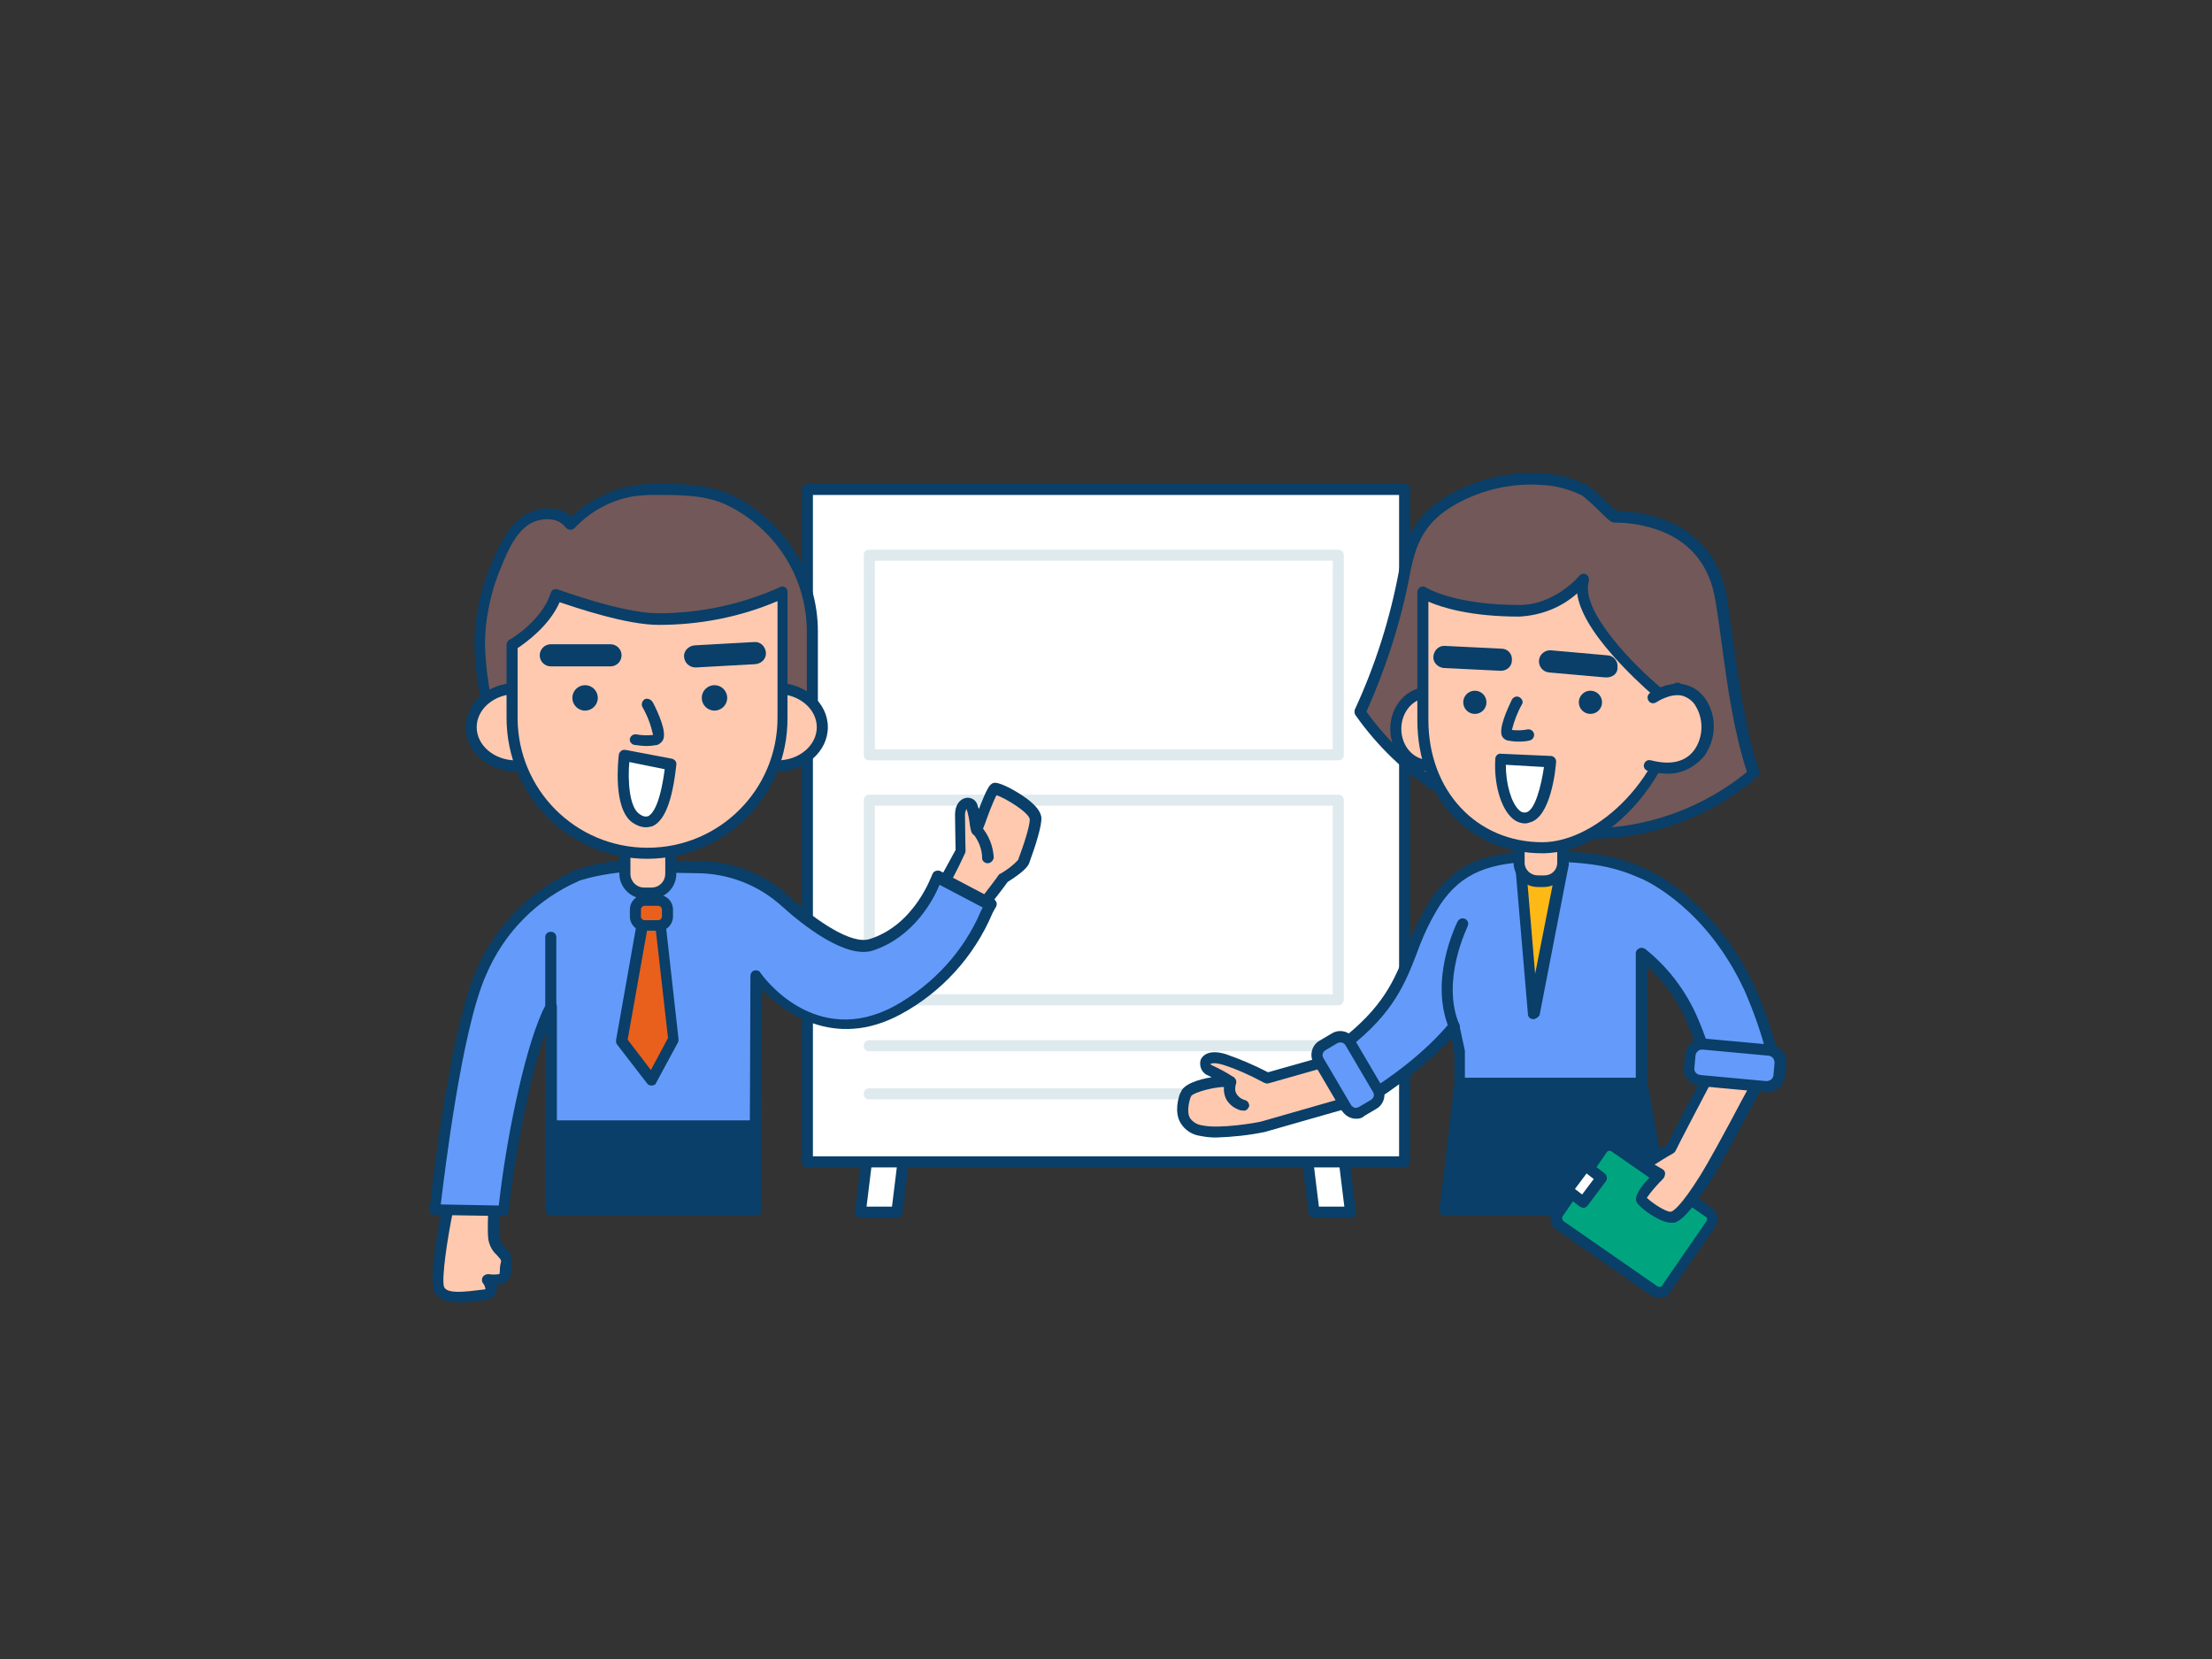 <?xml version="1.0" encoding="utf-8"?>
<!-- Generator: Adobe Illustrator 22.0.1, SVG Export Plug-In . SVG Version: 6.00 Build 0)  -->
<svg version="1.1" id="Layer_1" xmlns="http://www.w3.org/2000/svg" xmlns:xlink="http://www.w3.org/1999/xlink" x="0px" y="0px"
	 viewBox="0 0 400 300" style="enable-background:new 0 0 400 300;" xml:space="preserve">
<rect x="0" y="0" width="400" height="300" fill="#333333" stroke="none"/>
<style type="text/css">
	.st0{fill:#FFFFFF;}
	.st1{fill:#093F68;}
	.st2{fill:#DFEAEF;}
	.st3{fill:#FFC9B0;}
	.st4{fill:#649BFA;}
	.st5{fill:#00A57F;}
	.st6{fill:#725858;}
	.st7{fill:#FEB917;}
	.st8{fill:#E8601C;}
</style>
<g id="_48_group_presentation_outline">
	<polygon class="st0" points="162.2,219.2 155.6,219.2 158.6,194.4 165.2,194.4 	"/>
	<path class="st1" d="M162.2,220.2h-6.6c-0.3,0-0.6-0.1-0.8-0.3c-0.2-0.2-0.3-0.5-0.2-0.8l3-24.8c0.1-0.5,0.5-0.9,1-0.9h6.6
		c0.3,0,0.6,0.1,0.8,0.3c0.2,0.2,0.3,0.5,0.2,0.8l-3,24.8C163.1,219.8,162.7,220.2,162.2,220.2z M156.7,218.2h4.6l2.8-22.8h-4.6
		L156.7,218.2z"/>
	<polygon class="st0" points="237.6,219.2 244.2,219.2 241.2,194.4 234.6,194.4 	"/>
	<path class="st1" d="M244.2,220.2h-6.6c-0.5,0-0.9-0.4-1-0.9l-3-24.8c-0.1-0.5,0.3-1,0.9-1.1c0,0,0.1,0,0.1,0h6.6
		c0.5,0,0.9,0.4,1,0.9l3,24.8c0,0.3,0,0.6-0.2,0.8C244.8,220.1,244.5,220.2,244.2,220.2z M238.5,218.2h4.6l-2.8-22.8h-4.6
		L238.5,218.2z"/>
	<rect x="146" y="88.5" class="st0" width="108" height="121.6"/>
	<path class="st1" d="M254,211.1H146c-0.6,0-1-0.4-1-1V88.5c0-0.6,0.4-1,1-1h108c0.6,0,1,0.4,1,1v121.6
		C255,210.6,254.6,211.1,254,211.1z M147,209.1h106V89.5H147V209.1z"/>
	<path class="st2" d="M242,137.5h-84.8c-0.6,0-1-0.4-1-1v-36.1c0-0.6,0.4-1,1-1H242c0.6,0,1,0.4,1,1v36.1
		C243,137.1,242.6,137.5,242,137.5z M158.2,135.5H241v-34.1h-82.8L158.2,135.5z"/>
	<path class="st2" d="M242,181.8h-84.8c-0.6,0-1-0.4-1-1v-36.1c0-0.6,0.4-1,1-1H242c0.6,0,1,0.4,1,1v36.1
		C243,181.3,242.6,181.8,242,181.8z M158.2,179.8H241v-34.1h-82.8L158.2,179.8z"/>
	<path class="st2" d="M242.8,190.1h-85.6c-0.6,0-1-0.4-1-1s0.4-1,1-1h85.6c0.6,0,1,0.4,1,1S243.3,190.1,242.8,190.1L242.8,190.1z"/>
	<path class="st2" d="M231.8,198.8h-74.6c-0.6,0-1-0.4-1-1s0.4-1,1-1h74.6c0.6,0,1,0.4,1,1S232.4,198.8,231.8,198.8z"/>
	<path class="st3" d="M244.3,196.2c-0.4-1-0.8-2.1-1-3.2c-0.1-0.6-0.1-1.3,0.1-1.9V191l-1.8,0.5l-9.1,2.6l-3.2,0.9
		c-2.5-1.4-5.1-2.5-7.8-3.4c-3.7-1.1-4,1.2-2.4,2c1.3,0.5,2.5,1.2,3.6,2c-2.4-0.4-7.7,0.9-8,2.3c-0.1,0.6-2.2,5.6,2.8,6.6
		c3.4,0.7,10.5-0.6,11.1-0.7l16.7-4.8C244.8,198.1,244.5,197.1,244.3,196.2z"/>
	<path class="st1" d="M219.9,205.7c-1,0-1.9-0.1-2.9-0.3c-1.4-0.2-2.7-1-3.5-2.3c-1.2-2-0.4-4.6-0.1-5.4l0.1-0.1
		c0.4-1.5,3.1-2.4,5.6-2.8l-0.6-0.3c-1.1-0.4-1.7-1.6-1.4-2.8c0.2-0.5,1.1-2.1,4.5-1.1c2.6,0.9,5.2,2,7.7,3.3l13.8-3.9
		c0.3-0.1,0.6,0,0.9,0.1c0.3,0.2,0.4,0.5,0.4,0.8v0.1c0,0.1,0,0.2,0,0.3c-0.1,0.5-0.2,0.9-0.1,1.4c0.2,1,0.5,2,0.9,3v0.1
		c0.3,1,0.6,1.9,0.9,2.8c0.2,0.5-0.1,1.1-0.6,1.3c0,0,0,0,0,0l-16.8,4.8C225.8,205.3,222.9,205.6,219.9,205.7z M215.4,198.2
		c0,0.1,0,0.1-0.1,0.2c-0.2,0.6-0.8,2.6-0.1,3.8c0.5,0.7,1.3,1.2,2.2,1.3c3.1,0.7,10-0.5,10.7-0.7l15.7-4.5
		c-0.2-0.6-0.4-1.2-0.6-1.8c-0.4-1.1-0.8-2.2-1-3.3c-0.1-0.3-0.1-0.6-0.1-0.9l-12.7,3.6c-0.3,0.1-0.5,0-0.8-0.1
		c-2.4-1.3-5-2.5-7.6-3.3c-1.4-0.4-2-0.2-2.1-0.1s0.1,0.1,0.4,0.3c1.3,0.6,2.6,1.3,3.8,2.1c0.3,0.3,0.5,0.8,0.3,1.2
		c-0.2,0.4-0.6,0.6-1.1,0.6C220.2,196.3,215.9,197.5,215.4,198.2L215.4,198.2z"/>
	<path class="st1" d="M224.7,200.8c-0.1,0-0.2,0-0.3,0c-1.1-0.3-2.1-1-2.7-2.1c-0.5-1.1-0.5-2.3-0.1-3.4c0.2-0.5,0.8-0.8,1.3-0.6
		c0,0,0,0,0,0c0.5,0.2,0.8,0.8,0.6,1.3c-0.2,0.6-0.2,1.3,0.1,1.8c0.3,0.5,0.8,0.9,1.4,1.1c0.6,0.1,0.9,0.6,0.9,1.1
		C225.7,200.6,225.2,201,224.7,200.8L224.7,200.8z"/>
	<path class="st4" d="M316.4,178.9c-5.8-12.7-15-19-19.4-20.9s-8.8-3-18.2-3c-10,0-15.2,2.3-19.1,8.2c-6.2,9.2-4.1,16.4-17,26.1
		c1.1,2.7,2,5.5,2.9,8.3c0.2,0.6,0.4,1.3,0.6,1.9c4.2-2.5,11.5-7.4,16.8-13.7l1,4.6v5.6h32.9v-23.5c3.8,3,6.8,6.9,8.8,11.2
		c1.6,3.6,2.8,7.3,3.8,11.2l11.3-2.9C319.7,187.5,318.2,183.1,316.4,178.9z"/>
	<path class="st1" d="M246.2,200.4c-0.1,0-0.2,0-0.3-0.1c-0.3-0.1-0.5-0.3-0.6-0.6l-0.2-0.5c-0.2-0.5-0.3-0.9-0.5-1.4l-0.4-1.1
		c-0.8-2.5-1.5-4.8-2.5-7.1c-0.2-0.4,0-0.9,0.3-1.2c8.2-6.2,10.2-11.3,12.3-16.6c1.1-3.3,2.7-6.4,4.5-9.3c4.2-6.2,9.8-8.6,20-8.6
		c9.5,0,14,1.1,18.6,3.1c5.8,2.5,14.5,9.7,19.9,21.4l0,0c1.9,4.3,3.4,8.7,4.5,13.3c0.1,0.3,0,0.5-0.1,0.8c-0.1,0.2-0.4,0.4-0.6,0.5
		l-11.4,2.9c-0.5,0.1-1.1-0.2-1.2-0.7c0,0,0,0,0,0c-0.9-3.8-2.2-7.4-3.7-11c-1.7-3.6-4-6.8-6.9-9.4V196c0,0.6-0.4,1-1,1H264
		c-0.6,0-1-0.4-1-1v-5.6l-0.5-2.6c-4.7,4.8-10,9-15.7,12.4C246.6,200.4,246.4,200.5,246.2,200.4z M243.9,189.5
		c0.9,2.1,1.6,4.4,2.2,6.5l0.4,1.1c0.1,0.3,0.1,0.5,0.2,0.7c4.1-2.5,10.7-7.1,15.5-12.9c0.2-0.3,0.6-0.4,1-0.3
		c0.4,0.1,0.7,0.4,0.7,0.8l1,4.6c0,0.1,0,0.1,0,0.2v4.7h30.9v-22.5c0-0.4,0.2-0.7,0.6-0.9c0.3-0.2,0.8-0.1,1.1,0.1
		c3.9,3.1,7,7.1,9.1,11.6c1.5,3.3,2.7,6.8,3.6,10.4l9.4-2.4c-1-4.1-2.4-8.1-4.1-12l0,0c-6.8-14.8-17.6-19.9-18.9-20.4
		c-4.3-1.9-8.6-3-17.8-3c-9.5,0-14.5,2.1-18.3,7.7c-1.8,2.8-3.2,5.8-4.3,8.9C254.1,177.8,252,183.2,243.9,189.5L243.9,189.5z"/>
	<polygon class="st1" points="301,218.8 296.9,196 264,196 261.3,218.8 	"/>
	<path class="st1" d="M301,219.8h-39.7c-0.3,0-0.6-0.1-0.7-0.3c-0.2-0.2-0.3-0.5-0.3-0.8l2.7-22.9c0.1-0.5,0.5-0.9,1-0.9h32.9
		c0.5,0,0.9,0.3,1,0.8l4.1,22.9c0.1,0.3,0,0.6-0.2,0.8C301.6,219.7,301.3,219.8,301,219.8z M262.5,217.8h37.3L296,197h-31.1
		L262.5,217.8z"/>
	<path class="st5" d="M299.1,233.4l-17-11.8c-0.7-0.5-0.9-1.5-0.4-2.2l8-11.6c0.5-0.7,1.5-0.9,2.2-0.4l17,11.8
		c0.7,0.5,0.9,1.5,0.4,2.2l-8,11.6C300.9,233.7,299.9,233.9,299.1,233.4z"/>
	<path class="st1" d="M300,234.7c-0.5,0-1-0.2-1.5-0.5l-17-11.8l0,0c-1.2-0.8-1.5-2.4-0.7-3.6c0,0,0,0,0,0l8-11.6
		c0.8-1.2,2.4-1.5,3.6-0.7l17,11.8c0.6,0.4,1,1,1.1,1.7c0.1,0.7,0,1.4-0.4,1.9l-8,11.6C301.7,234.3,300.9,234.7,300,234.7L300,234.7
		z M282.7,220.8l17,11.8c0.1,0.1,0.3,0.1,0.5,0.1c0.2,0,0.3-0.1,0.4-0.3l8-11.6c0.1-0.1,0.1-0.3,0.1-0.4c0-0.2-0.1-0.3-0.3-0.4
		l-17-11.8c-0.3-0.2-0.6-0.1-0.8,0.1c0,0,0,0,0,0l-8,11.6c-0.1,0.1-0.1,0.3-0.1,0.4C282.5,220.6,282.6,220.7,282.7,220.8
		L282.7,220.8z"/>
	<path class="st3" d="M311.8,189.3c2.5,1.4,4.9,2.8,7.3,4.3c-4,7.3-9,16.9-10.7,19.5c-2.3,3.6-4.5,6.7-5.9,7s-4.9-2.2-5.6-3.1
		s3.3-4.6,3.3-4.6l-2.5-1.4c0.1-0.9,4.4-3.2,4.4-3.2C302.2,207.5,307.7,196.9,311.8,189.3z"/>
	<path class="st1" d="M302.2,221.1c-2.1,0-5.5-2.6-6.1-3.5c-0.3-0.4-1-1.4,2.5-5l-1.3-0.7c-0.4-0.2-0.6-0.6-0.5-1
		c0-0.4,0.2-1.4,4.6-3.8c1-2,6-11.6,9.6-18.3c0.1-0.2,0.3-0.4,0.6-0.5c0.3-0.1,0.5,0,0.8,0.1c2.5,1.4,5,2.9,7.3,4.3
		c0.5,0.3,0.6,0.9,0.4,1.3c-1,1.9-2.2,4-3.3,6.1c-3.2,5.9-6.2,11.5-7.5,13.5c-3.9,6.1-5.5,7.2-6.5,7.5
		C302.5,221.1,302.4,221.1,302.2,221.1z M297.8,216.6c0.9,0.9,3.6,2.7,4.4,2.5c0.4-0.1,1.8-1,5.3-6.6c1.2-1.9,4.4-7.7,7.4-13.4
		c1-1.8,1.9-3.6,2.8-5.3c-1.8-1.1-3.7-2.2-5.5-3.3c-4.1,7.7-9,17.1-9.2,17.6c-0.1,0.2-0.3,0.4-0.5,0.5c-1.1,0.6-2.2,1.3-3.3,2
		l1.4,0.8c0.3,0.2,0.5,0.4,0.5,0.8c0,0.3-0.1,0.6-0.3,0.9C299.7,214.2,298.7,215.3,297.8,216.6z M302.1,207.9L302.1,207.9z"/>
	<path class="st6" d="M292,93.5c0,0,16.7-0.9,19.2,15c1.7,10.6,2.4,21.1,5.8,31.4c-10.2,8.8-24.5,12.5-37.9,10.2
		c-13.4-2.5-25.3-10.2-33.2-21.3c3.7-8.1,6.4-16.6,8.1-25.4c1.1-6.2,3.2-9.9,8.9-13.2c4.9-2.7,10.5-4,16-3.6
		c2.6,0.2,5.2,0.9,7.6,2.1C287.5,89.2,291.6,93.5,292,93.5z"/>
	<path class="st1" d="M287.2,151.7c-2.7,0-5.5-0.3-8.2-0.7c-13.7-2.5-25.9-10.3-33.9-21.7c-0.2-0.3-0.2-0.7-0.1-1
		c3.7-8,6.4-16.5,8-25.2c1.1-6,3-10.2,9.4-13.8c5.1-2.8,10.9-4.1,16.7-3.7c2.8,0.2,5.5,0.9,8,2.2c1.2,0.8,2.2,1.8,3.2,2.8
		c0.7,0.6,1.6,1.5,2,1.8h0.1c2.7,0,17.5,0.7,19.9,15.8c0.4,2.8,0.8,5.5,1.2,8.2c1.1,8,2.1,15.5,4.6,23c0.1,0.4,0,0.8-0.3,1.1
		C309.2,147.8,298.4,151.8,287.2,151.7z M247.1,128.7c7.7,10.7,19.3,18,32.3,20.4c13,2.3,26.3-1.2,36.5-9.5
		c-2.4-7.5-3.5-15.3-4.5-22.8c-0.4-2.7-0.7-5.4-1.2-8.2c-1-6.2-4.3-10.4-9.9-12.6c-2.7-1-5.5-1.5-8.3-1.5l0,0
		c-0.6,0-0.9-0.2-3.1-2.4c-0.9-0.9-1.8-1.7-2.8-2.5c-2.3-1.1-4.7-1.8-7.2-1.9c-5.4-0.4-10.8,0.8-15.5,3.4c-5.7,3.2-7.3,6.9-8.4,12.5
		C253.4,112.2,250.7,120.6,247.1,128.7z M292,93.5L292,93.5z M292,92.5L292,92.5z"/>
	<polygon class="st7" points="282.6,156 277.3,183.3 275,157.4 	"/>
	<path class="st1" d="M277.3,184.3L277.3,184.3c-0.6,0-1-0.4-1-0.9l-2.2-25.8c0-0.5,0.3-1,0.8-1.1l7.6-1.4c0.3-0.1,0.7,0,0.9,0.3
		c0.2,0.2,0.3,0.6,0.3,0.9l-5.3,27.3C278.2,183.9,277.7,184.3,277.3,184.3z M276.1,158.3l1.5,17.8l3.7-18.8L276.1,158.3z"/>
	<path class="st4" d="M248.5,199.7l-2.2,1.3c-1,0.6-2.2,0.3-2.8-0.7l-5-8.5c-0.6-1-0.3-2.2,0.7-2.8l2.2-1.3c1-0.6,2.2-0.3,2.8,0.7
		l5,8.5C249.8,197.9,249.5,199.2,248.5,199.7z"/>
	<path class="st1" d="M245.3,202.3c-0.3,0-0.5,0-0.8-0.1c-0.8-0.2-1.4-0.7-1.9-1.4l-5-8.5c-0.9-1.4-0.4-3.3,1-4.1c0,0,0,0,0,0
		l2.2-1.3c1.4-0.9,3.3-0.4,4.1,1c0,0,0,0,0,0l5,8.5c0.9,1.4,0.4,3.3-1,4.1c0,0,0,0,0,0l-2.2,1.3
		C246.3,202.2,245.8,202.3,245.3,202.3z M242.4,188.5c-0.2,0-0.4,0.1-0.5,0.1l-2.2,1.3c-0.5,0.3-0.7,0.9-0.4,1.4c0,0,0,0,0,0l5,8.5
		c0.1,0.2,0.4,0.4,0.6,0.5c0.3,0.1,0.5,0,0.8-0.1l2.2-1.3l0,0c0.5-0.3,0.7-0.9,0.4-1.4c0,0,0,0,0,0l-5-8.5
		C243.1,188.7,242.8,188.5,242.4,188.5L242.4,188.5z"/>
	<path class="st3" d="M279.3,159.4h-1.2c-1.9,0-3.4-1.5-3.4-3.3v0v-4.5l0,0h7.9l0,0v4.5C282.6,157.9,281.1,159.4,279.3,159.4
		L279.3,159.4L279.3,159.4z"/>
	<path class="st1" d="M279.3,160.4h-1.2c-2.4,0-4.3-1.9-4.4-4.3c0,0,0,0,0,0v-4.5c0-0.6,0.4-1,1-1h7.9c0.6,0,1,0.4,1,1v4.5
		C283.6,158.4,281.7,160.3,279.3,160.4C279.3,160.4,279.3,160.4,279.3,160.4z M275.7,152.5v3.5c0,1.3,1.1,2.3,2.4,2.3h1.2
		c1.3,0,2.3-1,2.3-2.3v-3.5L275.7,152.5z"/>
	<ellipse class="st3" cx="258.3" cy="131.8" rx="5.9" ry="6.6"/>
	<path class="st1" d="M258.3,139.4c-3.8,0-6.9-3.4-6.9-7.6s3.1-7.6,6.9-7.6s6.9,3.4,6.9,7.6C265.2,136,262.1,139.4,258.3,139.4z
		 M258.3,126.2c-2.7,0-4.9,2.5-4.9,5.6s2.2,5.6,4.9,5.6c2.7,0,4.9-2.5,4.9-5.6S261,126.2,258.3,126.2z"/>
	<path class="st3" d="M278.9,153.3c13,0,24.6-16,24.6-28.8l-3.1,1.2c0,0-16.1-13.3-14-20.9c0,0-4.8,5.7-11.6,5.6
		c-12.6,0-17.5-3.4-17.5-3.4v23.1C257.3,143,266,153.3,278.9,153.3z"/>
	<path class="st1" d="M278.9,154.3c-13.1,0-22.6-10.1-22.6-24.1v-23.1c0-0.4,0.2-0.7,0.5-0.9c0.3-0.2,0.7-0.2,1,0
		c0,0,4.9,3.2,17,3.2l0,0c6.3,0,10.8-5.2,10.8-5.3c0.4-0.4,1-0.5,1.4-0.1c0.3,0.3,0.4,0.7,0.3,1.1c-1.6,5.5,8.6,15.6,13.2,19.4
		l2.5-1c0.5-0.2,1.1,0.1,1.3,0.6c0,0.1,0.1,0.2,0.1,0.3C304.5,137.7,292.4,154.3,278.9,154.3z M258.3,108.8v21.4
		c0,12.8,8.7,22.1,20.6,22.1c10,0,22.7-12.2,23.5-26.3l-1.7,0.6c-0.3,0.1-0.7,0.1-1-0.2c-2.8-2.4-5.5-5-7.9-7.7
		c-4-4.5-6.2-8.3-6.6-11.4c-2.9,2.6-6.6,4-10.5,4.2l0,0C265.8,111.5,260.6,109.8,258.3,108.8z"/>
	<ellipse class="st1" cx="287.6" cy="127" rx="2.1" ry="2.1"/>
	<circle class="st1" cx="266.7" cy="127" r="2.1"/>
	<path class="st1" d="M274.4,134.1c-0.6,0-1.2-0.1-1.8-0.2c-0.4-0.1-0.8-0.4-1-0.8c-0.6-1.4,0.9-4.7,1.8-6.6
		c0.3-0.5,0.9-0.7,1.4-0.4c0.5,0.3,0.7,0.9,0.4,1.3l0,0c-0.8,1.4-1.4,3-1.8,4.6c0.9,0.1,1.9,0.1,2.8-0.1c0.6-0.1,1.1,0.3,1.2,0.8
		c0.1,0.6-0.3,1.1-0.8,1.2C275.9,134.1,275.1,134.1,274.4,134.1z M273.4,132.3L273.4,132.3z"/>
	<path class="st1" d="M290.5,122.5h-0.2l-10.2-0.9c-1.1-0.1-1.9-1.1-1.8-2.2s1.1-1.9,2.2-1.8l10.1,0.9c1.1,0,2,1,1.9,2.1
		C292.6,121.7,291.7,122.5,290.5,122.5L290.5,122.5L290.5,122.5z"/>
	<path class="st1" d="M271.4,121.3L271.4,121.3l-10.3-0.5c-1.1-0.1-2-1-1.9-2.1s1-2,2.1-1.9l10.2,0.5c1.1,0,2,0.9,1.9,2.1
		C273.4,120.5,272.5,121.3,271.4,121.3L271.4,121.3z"/>
	<path class="st3" d="M298.8,126.2c0,0,5.6-3.9,8.7,1.1s0.1,13.6-9.2,11.1"/>
	<path class="st1" d="M301.4,139.9c-1.1,0-2.3-0.2-3.4-0.5c-0.5-0.1-0.9-0.7-0.7-1.2c0.1-0.5,0.7-0.9,1.2-0.7c0,0,0,0,0.1,0
		c3.5,0.9,6.2,0.3,7.8-1.9c1.6-2.3,1.7-5.4,0.3-7.8c-0.5-1-1.5-1.7-2.5-2c-2.2-0.5-4.7,1.2-4.7,1.2c-0.5,0.3-1.1,0.2-1.4-0.3
		c-0.3-0.5-0.2-1.1,0.3-1.4l0,0c0.1-0.1,3.1-2.2,6.3-1.5c1.6,0.4,3,1.4,3.9,2.9c1.9,3.1,1.7,7-0.4,10
		C306.4,138.8,304,140,301.4,139.9z"/>
	<path class="st4" d="M322,192.3l-0.2,2.2c-0.1,1.2-1.2,2.1-2.4,2l-11.9-1.1c-1.2-0.1-2.1-1.2-2-2.4l0.2-2.2c0.1-1.2,1.2-2.1,2.4-2
		l11.9,1.1C321.2,190,322.1,191.1,322,192.3z"/>
	<path class="st1" d="M319.6,197.5h-0.3l-11.9-1.1c-1.8-0.2-3.1-1.7-2.9-3.5c0,0,0,0,0,0l0.2-2.2c0.1-0.8,0.5-1.6,1.1-2.2
		c0.6-0.6,1.5-0.8,2.3-0.7l12,1.1c1.8,0.2,3.1,1.7,2.9,3.5l-0.2,2.2C322.6,196.2,321.2,197.5,319.6,197.5z M307.8,189.8
		c-0.3,0-0.6,0.1-0.8,0.3c-0.2,0.2-0.4,0.5-0.4,0.8l-0.2,2.2c-0.1,0.7,0.4,1.2,1.1,1.3l11.9,1.1c0.3,0,0.6-0.1,0.9-0.3
		c0.2-0.2,0.4-0.5,0.4-0.8l0.2-2.2l0,0c0-0.3-0.1-0.6-0.3-0.9c-0.2-0.2-0.5-0.4-0.8-0.4l-11.9-1.1L307.8,189.8z"/>
	<path class="st0" d="M271.4,137.2l9,0.4c0,0-0.8,9.2-4,10.1S271,142.7,271.4,137.2z"/>
	<path class="st1" d="M275.8,148.9c-0.8,0-1.6-0.3-2.3-0.9c-2.1-1.8-3.4-6.3-3.1-10.8c0-0.5,0.5-1,1-0.9l9,0.4
		c0.3,0,0.5,0.1,0.7,0.3c0.2,0.2,0.3,0.5,0.3,0.7c-0.1,1.6-1,10-4.7,11C276.4,148.8,276.1,148.9,275.8,148.9z M272.3,138.3
		c0,3.5,1,6.9,2.4,8.2c0.4,0.4,0.9,0.5,1.3,0.4c1.6-0.4,2.7-4.8,3.2-8.2L272.3,138.3z"/>
	
		<rect x="283.8" y="212.3" transform="matrix(0.601 -0.799 0.799 0.601 -56.825 314.369)" class="st0" width="5.5" height="3.7"/>
	<path class="st1" d="M286.3,218.4c-0.2,0-0.4-0.1-0.6-0.2l-2.9-2.2c-0.4-0.3-0.5-1-0.2-1.4l3.3-4.4c0.2-0.2,0.4-0.4,0.6-0.4
		c0.3,0,0.5,0,0.8,0.2l2.9,2.2c0.4,0.3,0.5,1,0.2,1.4l-3.3,4.4c-0.2,0.2-0.4,0.4-0.7,0.4L286.3,218.4z M284.8,215l1.3,1l2.1-2.8
		l-1.3-1L284.8,215z"/>
	<path class="st1" d="M263,186.7c-0.4,0-0.8-0.2-0.9-0.6c-3.8-8.9,1.3-19.1,1.5-19.5c0.3-0.5,0.9-0.7,1.4-0.4
		c0.5,0.3,0.6,0.8,0.4,1.3c0,0.1-4.9,9.8-1.5,17.8c0.2,0.5,0,1.1-0.5,1.3c0,0,0,0,0,0C263.3,186.7,263.1,186.7,263,186.7z"/>
	<path class="st3" d="M89.4,218.8c0,0-0.1,3.3,0,5.1s2.5,2.8,2.3,4.4s0,2.8-1.2,3c-0.7,0.1-1.5,0.1-2.2,0c0,0,1.8,2.5-0.7,2.8
		s-7.2,1.1-8.1-1.1s1.5-14.1,1.5-14.1"/>
	<path class="st1" d="M83.2,235.5c-2.1,0-4-0.4-4.7-2.1c-1-2.4,1-12.7,1.4-14.7c0.1-0.5,0.6-0.9,1.2-0.8c0,0,0,0,0,0
		c0.5,0.1,0.9,0.6,0.8,1.2c-1,4.8-2.1,12.2-1.6,13.6s4.4,0.8,6.2,0.6l0.8-0.1c0.2,0,0.3,0,0.5-0.1c-0.1-0.4-0.2-0.8-0.5-1.1
		c-0.2-0.3-0.2-0.8,0-1.1c0.2-0.3,0.6-0.5,1-0.5c0.7,0.1,1.3,0.1,2,0c0.1-0.3,0.1-0.7,0.1-1c0-0.4,0.1-0.8,0.2-1.2s-0.3-0.7-0.8-1.3
		c-0.8-0.7-1.3-1.7-1.5-2.8c-0.2-1.9,0-5.1,0-5.3c0-0.5,0.5-1,1-0.9c0.6,0,1,0.4,1,1c0,0-0.1,3.3,0,5c0.2,0.6,0.5,1.2,1,1.6
		c0.9,0.7,1.3,1.9,1.3,3c-0.1,0.4-0.1,0.7-0.1,1c-0.1,1.1-0.3,2.5-1.9,2.7c-0.3,0-0.5,0.1-0.8,0.1c0.3,1.2-0.4,2.4-1.5,2.7
		c-0.2,0.1-0.4,0.1-0.7,0.1l-0.8,0.1C85.7,235.3,84.4,235.5,83.2,235.5z"/>
	<path class="st6" d="M114.8,88.7c1-0.2,2.1-0.3,3.1-0.3c4.8,0,9.7-0.1,14.1,2c9,4.5,14.8,13.7,14.8,23.7v19.7H88.3
		c-0.3-1.2,0.2-2.5,0.2-3.7c0-1.3-0.2-2.6-0.6-3.8c-0.7-3.2-1.1-6.5-1.2-9.8c0-5.2,1.1-10.3,3.2-15c1.2-2.8,2.5-5.8,5.1-7.6
		s6.5-1.8,8.3,0.7C106.4,91.5,110.4,89.3,114.8,88.7z"/>
	<path class="st1" d="M146.9,134.9H88.3c-0.5,0-0.9-0.3-1-0.7c-0.2-0.9-0.2-1.9,0.1-2.9c0.3-1.3,0.2-2.6-0.2-3.8
		c-0.1-0.3-0.1-0.6-0.2-0.8c-0.7-3.3-1.1-6.6-1.2-9.9c0-5.3,1.1-10.5,3.3-15.4c1.2-2.8,2.7-6.1,5.4-8c2.5-1.8,6.5-2.1,8.9,0
		c3.1-3,7.1-4.9,11.3-5.6l0,0c1.1-0.2,2.2-0.3,3.3-0.3h0.8c4.6,0,9.3,0,13.7,2.1c9.4,4.6,15.4,14.2,15.4,24.6v19.7
		C147.8,134.4,147.4,134.8,146.9,134.9C146.9,134.8,146.9,134.8,146.9,134.9z M89.2,132.9h56.7v-18.7c0-9.7-5.6-18.5-14.3-22.8
		c-3.9-1.9-8.4-1.9-12.8-1.9h-0.9c-1,0-2,0.1-3,0.2l0,0c-4.2,0.6-8.1,2.7-11,5.8c-0.2,0.2-0.5,0.3-0.8,0.3c-0.3,0-0.6-0.2-0.8-0.4
		c-1.4-2-4.8-1.9-6.9-0.4c-2.2,1.6-3.5,4.4-4.6,7.1c-2,4.6-3.1,9.6-3.1,14.6c0.1,3.2,0.5,6.4,1.1,9.6c0,0.3,0.1,0.5,0.2,0.8
		c0.3,1.1,0.4,2.1,0.4,3.2c0,0.5-0.1,0.9-0.2,1.4C89.3,132,89.2,132.4,89.2,132.9z M114.8,88.7L114.8,88.7z"/>
	<path class="st3" d="M169.8,161c0.3-0.1,4-7.1,4-7.1s-0.1-4.4-0.1-6.6s1.7-2.5,2.1-1.5c0.4,1.4,0.6,2.8,0.9,4.2
		c0.1,0,2.6-7.1,3.2-7.4s7.1,3,7.4,5.2c0.2,1.1-0.9,4.6-2.2,7.9c-0.4,0.9-3.6,3-3.6,3s-3.8,5-4.8,6.1L169.8,161z"/>
	<path class="st1" d="M176.7,166c-0.2,0-0.3,0-0.5-0.1l-6.9-4c-0.5-0.3-0.6-0.9-0.4-1.4c0.1-0.1,0.1-0.2,0.2-0.2
		c0.4-0.5,2.1-3.7,3.7-6.6c0-1-0.1-4.5-0.1-6.4s1-2.8,1.9-3c0.9-0.2,1.8,0.3,2.1,1.1c0.1,0.3,0.2,0.6,0.3,0.9
		c1.5-3.8,1.9-4.3,2.4-4.6c0.3-0.2,0.8-0.4,3.2,0.8c0.9,0.5,5.3,2.8,5.7,5.2c0.2,1.4-1.1,5.4-2.2,8.4c-0.4,1.1-2.5,2.5-3.9,3.4
		c-0.6,0.9-3.8,5-4.8,6.1C177.2,165.9,177,166,176.7,166z M171.2,160.7l5.2,3c1.4-1.7,4.2-5.4,4.2-5.5c0.1-0.1,0.2-0.2,0.3-0.2
		c1.2-0.7,2.3-1.5,3.2-2.5c1.7-4.5,2.2-6.9,2.1-7.4c-0.2-1.2-4.4-3.8-6-4.3c-0.6,1.1-1.7,4-2.1,5.2c-0.8,2-0.8,2.2-1.6,2.1
		s-0.9-0.7-1.1-1.8c-0.1-1-0.3-2-0.6-3c-0.2,0.3-0.3,0.6-0.3,1c0,2.1,0.1,6.5,0.1,6.5c0,0.2,0,0.3-0.1,0.5
		C172.9,157.8,171.8,159.7,171.2,160.7z"/>
	<path class="st1" d="M178.6,156.1c-0.5,0-1-0.4-1-0.9c0-1.6-0.6-3.1-1.6-4.4c-0.4-0.4-0.4-1,0-1.4c0.4-0.4,1-0.4,1.4,0l0,0
		c1.4,1.6,2.2,3.6,2.3,5.7C179.6,155.6,179.2,156.1,178.6,156.1C178.7,156.1,178.6,156.1,178.6,156.1z"/>
	<path class="st4" d="M169.4,158.5c0,0-3.1,9.5-11.9,12.3c-4.3,1.4-11.6-4.4-15.5-7.9c-4.4-4-10.1-6.2-16.1-6.1
		c-3.2,0-7.2-0.2-11.7-0.3c-3.3,0.2-6.5,0.8-9.6,1.7c-7.9,3.4-14.2,9.7-17.6,17.6c-5,11.4-8.4,43-8.4,43l12.5,0.2
		c1.2-11.7,4.6-28.1,7.8-35.5c0.2-0.5,0.5-1,0.7-1.5v21.7h36.9l0.1-21.5v-5.7c0,0,10.2,14.7,25.6,6.3c12.3-6.7,15.7-17.6,16.8-19.1
		L169.4,158.5z"/>
	<path class="st1" d="M91.1,219.9L91.1,219.9l-12.5-0.2c-0.3,0-0.6-0.1-0.7-0.3c-0.2-0.2-0.3-0.5-0.2-0.8c0.1-1.3,3.4-31.8,8.5-43.3
		c3.5-8.1,9.9-14.5,17.9-18l0.2-0.1c3.2-1,6.6-1.6,9.9-1.8h0.1c2,0,3.8,0.1,5.6,0.2c2.2,0.1,4.3,0.2,6.1,0.1
		c6.2-0.1,12.2,2.2,16.7,6.4c4.9,4.4,11.3,8.8,14.6,7.7c8.2-2.6,11.2-11.6,11.3-11.7c0.1-0.3,0.3-0.5,0.6-0.6c0.3-0.1,0.6-0.1,0.8,0
		l9.7,5.1c0.3,0.1,0.4,0.4,0.5,0.6c0.1,0.3,0,0.6-0.1,0.8c-0.2,0.4-0.5,0.8-0.7,1.3c-3.3,7.7-9.1,14.1-16.5,18.1
		c-12.2,6.6-21.4-0.6-25.1-4.4l-0.1,24.5c0,0.6-0.4,1-1,1H99.6c-0.6,0-1-0.4-1-1v-16.7c-2.9,8.4-5.6,22.5-6.6,32.1
		C92,219.5,91.6,219.9,91.1,219.9z M79.7,217.8l10.5,0.2c1.2-11.1,4.4-27.3,7.8-34.9c0.2-0.5,0.5-1,0.8-1.6c0.3-0.5,0.9-0.6,1.4-0.4
		c0.3,0.2,0.5,0.5,0.5,0.9v20.7h34.9l0.1-26.2c0-0.5,0.3-0.9,0.7-1c0.4-0.1,0.9,0,1.1,0.4c0.4,0.6,9.9,13.8,24.3,6
		c7-3.9,12.5-9.9,15.6-17.2l0.3-0.6l-7.8-4.1c-1.1,2.7-4.7,9.5-12.1,11.9c-4.8,1.5-12.4-4.4-16.5-8.1c-4.2-3.8-9.7-5.9-15.4-5.9
		c-1.8,0-3.9-0.1-6.2-0.1c-1.7-0.1-3.6-0.1-5.6-0.2c-3.1,0.2-6.2,0.7-9.2,1.6l-0.2,0.1c-7.6,3.3-13.6,9.4-16.8,17
		C83.5,186.1,80.4,212.1,79.7,217.8z"/>
	<path class="st3" d="M113,153.2h8.4l0,0v4.8c0,2-1.6,3.6-3.5,3.6h0h-1.3c-1.9,0-3.5-1.6-3.5-3.6V153.2L113,153.2z"/>
	<path class="st1" d="M117.8,162.5h-1.3c-2.5,0-4.5-2.1-4.5-4.5v-4.8c0-0.6,0.4-1,1-1h8.3c0.6,0,1,0.4,1,1v4.8
		C122.3,160.5,120.3,162.5,117.8,162.5C117.8,162.5,117.8,162.5,117.8,162.5z M114,154.2v3.8c0,1.4,1.1,2.5,2.5,2.5h1.3
		c1.4,0,2.5-1.1,2.5-2.5v-3.8H114z"/>
	<ellipse class="st3" cx="93.3" cy="131.5" rx="8.1" ry="7"/>
	<path class="st1" d="M93.3,139.5c-5,0-9.1-3.6-9.1-8s4.1-8,9.1-8s9.1,3.6,9.1,8S98.3,139.5,93.3,139.5z M93.3,125.5
		c-3.9,0-7.1,2.7-7.1,6s3.2,6,7.1,6s7.1-2.7,7.1-6S97.2,125.5,93.3,125.5L93.3,125.5z"/>
	<ellipse class="st3" cx="140.6" cy="131.5" rx="8.1" ry="7"/>
	<path class="st1" d="M140.6,139.5c-5,0-9.1-3.6-9.1-8s4.1-8,9.1-8s9.1,3.6,9.1,8S145.6,139.5,140.6,139.5z M140.6,125.5
		c-3.9,0-7.1,2.7-7.1,6s3.2,6,7.1,6s7.1-2.7,7.1-6S144.5,125.5,140.6,125.5L140.6,125.5z"/>
	<path class="st3" d="M117.1,154.3L117.1,154.3c-13.5,0-24.5-11-24.5-24.5l0,0v-13.2c0,0,6.2-3.5,8-9.1c0,0,11.7,4.4,18.5,4.4
		c7.8,0.1,15.4-1.6,22.5-4.8v22.7C141.6,143.3,130.7,154.3,117.1,154.3C117.1,154.3,117.1,154.3,117.1,154.3z"/>
	<path class="st1" d="M117.1,155.3c-14.1,0-25.5-11.4-25.5-25.5v-13.2c0-0.4,0.2-0.7,0.5-0.9c0.1,0,5.9-3.4,7.5-8.5
		c0.1-0.3,0.3-0.5,0.5-0.6c0.3-0.1,0.5-0.1,0.8,0c0.1,0,11.6,4.3,18.1,4.3l0,0c7.6,0,15.1-1.6,22-4.7c0.5-0.3,1.1-0.1,1.3,0.4
		c0.1,0.1,0.1,0.3,0.1,0.5v22.7C142.5,143.9,131.2,155.2,117.1,155.3z M93.6,117.2v12.6c0,13,10.5,23.5,23.5,23.5
		s23.5-10.5,23.5-23.5v-21.1c-6.8,2.9-14.1,4.3-21.5,4.3l0,0c-5.8,0-14.9-3.1-17.9-4.1C99.3,113.2,95.1,116.2,93.6,117.2z"/>
	<circle class="st1" cx="105.8" cy="126.2" r="2.3"/>
	<circle class="st1" cx="129.2" cy="126.2" r="2.3"/>
	<path class="st1" d="M117,134.9c-0.8,0-1.5-0.1-2.3-0.2c-0.5-0.1-0.9-0.6-0.8-1.1c0.1-0.5,0.6-0.9,1.2-0.8c1,0.2,2,0.2,3,0.1
		c-0.4-1.8-1-3.4-1.9-5c-0.3-0.5-0.1-1.1,0.3-1.4s1.1-0.1,1.4,0.3c0,0,0,0.1,0.1,0.1c1,1.9,2.6,5.4,1.9,6.9c-0.2,0.4-0.6,0.7-1,0.9
		C118.3,134.8,117.6,134.9,117,134.9z"/>
	<path class="st1" d="M110.4,120.5L110.4,120.5H99.6c-1.1,0-2-0.9-2-2s0.9-2,2-2l0,0h10.8c1.1,0,2,0.9,2,2S111.5,120.5,110.4,120.5z
		"/>
	<path class="st1" d="M125.8,120.7c-1.1,0-2-0.8-2.1-1.9s0.8-2,1.9-2.1l10.8-0.6c1.1-0.1,2,0.8,2.1,1.9c0.1,1.1-0.8,2-1.9,2.1l0,0
		L125.8,120.7L125.8,120.7z"/>
	<path class="st0" d="M121.3,138.2l-8.3-1.6c0,0-1.2,8.9,2,11.3S120.3,147.1,121.3,138.2z"/>
	<path class="st1" d="M116.8,149.6c-0.9,0-1.8-0.4-2.5-0.9c-3.5-2.6-2.5-11.2-2.4-12.2c0-0.3,0.2-0.5,0.4-0.7
		c0.2-0.2,0.5-0.2,0.8-0.2l8.4,1.6c0.5,0.1,0.9,0.6,0.8,1.1c-0.7,6.5-2.1,10.1-4.3,11.1C117.6,149.5,117.2,149.6,116.8,149.6z
		 M113.8,137.8c-0.3,3.3,0,8,1.7,9.3c1,0.8,1.5,0.5,1.7,0.5c0.6-0.3,2.1-1.6,3-8.5L113.8,137.8z"/>
	<rect x="99.6" y="203.6" class="st1" width="37" height="15.2"/>
	<path class="st1" d="M136.7,219.8h-37c-0.6,0-1-0.4-1-1v-15.2c0-0.6,0.4-1,1-1h37c0.6,0,1,0.4,1,1v15.2
		C137.7,219.4,137.2,219.8,136.7,219.8z M100.6,217.8h35.1v-13.2h-35L100.6,217.8z"/>
	<path class="st8" d="M116.6,162.8h2.5c0.9,0,1.7,0.8,1.7,1.7v1.2c0,0.9-0.8,1.7-1.7,1.7h-2.5c-0.9,0-1.7-0.8-1.7-1.7v-1.2
		C114.9,163.6,115.6,162.8,116.6,162.8z"/>
	<path class="st1" d="M119,168.4h-2.4c-1.5,0-2.7-1.2-2.7-2.7v-1.2c0-1.5,1.2-2.7,2.7-2.7h2.4c1.5,0,2.7,1.2,2.7,2.7v1.2
		C121.7,167.2,120.5,168.4,119,168.4z M116.6,163.8c-0.4,0-0.7,0.3-0.7,0.7v1.2c0,0.4,0.3,0.7,0.7,0.7h2.4c0.4,0,0.7-0.3,0.7-0.7
		v-1.2c0-0.4-0.3-0.7-0.7-0.7H116.6z"/>
	<polygon class="st8" points="116.1,167.4 112.4,188.3 117.8,195.3 121.8,188 119.5,167.4 	"/>
	<path class="st1" d="M117.8,196.3c-0.3,0-0.6-0.1-0.8-0.4l-5.4-7c-0.2-0.2-0.2-0.5-0.2-0.8l3.7-20.9c0.1-0.5,0.5-0.8,1-0.8h3.3
		c0.5,0,0.9,0.4,1,0.9l2.3,20.6c0,0.2,0,0.4-0.1,0.6l-4,7.4C118.6,196.1,118.2,196.3,117.8,196.3L117.8,196.3z M113.5,188l4.2,5.5
		l3.1-5.8l-2.2-19.4H117L113.5,188z"/>
	<path class="st1" d="M99.6,183c-0.6,0-1-0.4-1-1v-12.5c0-0.6,0.4-1,1-1s1,0.4,1,1V182C100.6,182.6,100.2,183,99.6,183z"/>
</g>
</svg>
